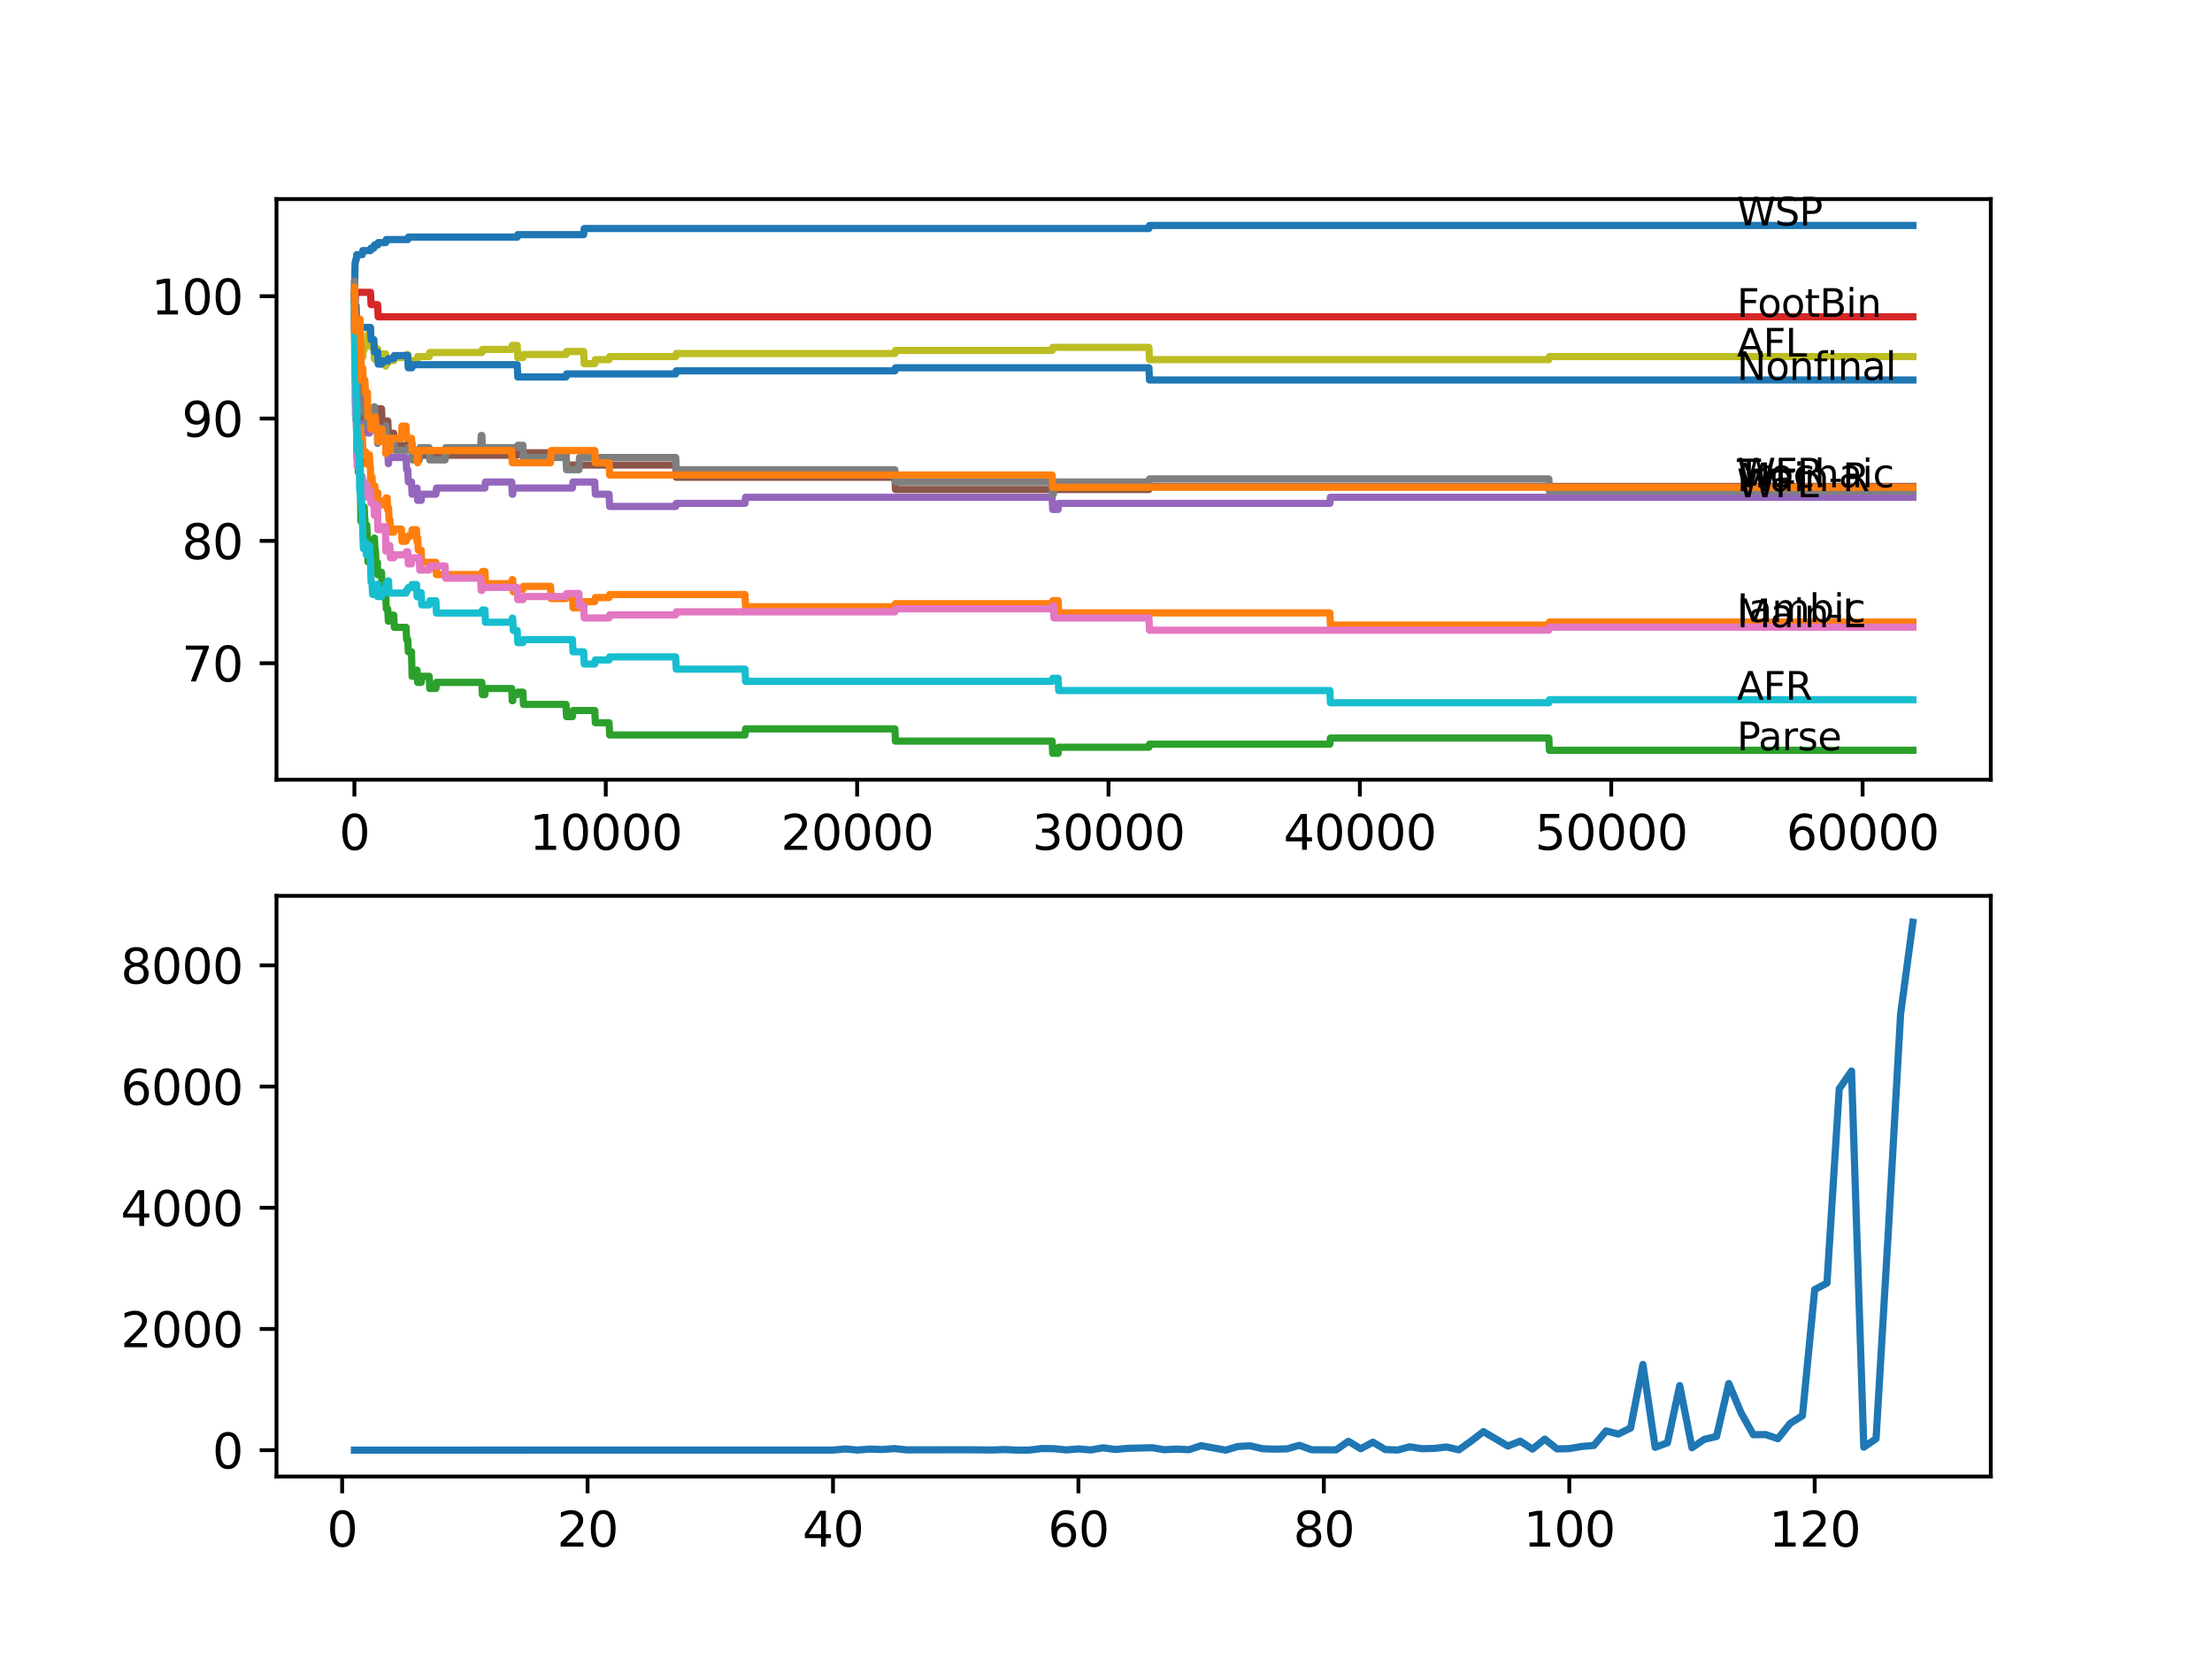 <?xml version="1.0" encoding="utf-8" standalone="no"?>
<!DOCTYPE svg PUBLIC "-//W3C//DTD SVG 1.1//EN"
  "http://www.w3.org/Graphics/SVG/1.1/DTD/svg11.dtd">
<svg xmlns:xlink="http://www.w3.org/1999/xlink" width="460.8pt" height="345.6pt" viewBox="0 0 460.8 345.6" xmlns="http://www.w3.org/2000/svg" version="1.1">
 <defs>
  <style type="text/css">*{stroke-linejoin: round; stroke-linecap: butt}</style>
 </defs>
 <g id="figure_1">
  <g id="patch_1">
   <path d="M 0 345.6 
L 460.8 345.6 
L 460.8 0 
L 0 0 
z
" style="fill: #ffffff"/>
  </g>
  <g id="axes_1">
   <g id="patch_2">
    <path d="M 57.6 162.432 
L 414.72 162.432 
L 414.72 41.472 
L 57.6 41.472 
z
" style="fill: #ffffff"/>
   </g>
   <g id="matplotlib.axis_1">
    <g id="xtick_1">
     <g id="line2d_1">
      <defs>
       <path id="m0f045e66a7" d="M 0 0 
L 0 3.5 
" style="stroke: #000000; stroke-width: 0.8"/>
      </defs>
      <g>
       <use xlink:href="#m0f045e66a7" x="73.827" y="162.432" style="stroke: #000000; stroke-width: 0.8"/>
      </g>
     </g>
     <g id="text_1">
      <!-- 0 -->
      <g transform="translate(70.646 177.03)scale(0.1 -0.1)">
       <defs>
        <path id="DejaVuSans-30" d="M 2034 4250 
Q 1547 4250 1301 3770 
Q 1056 3291 1056 2328 
Q 1056 1369 1301 889 
Q 1547 409 2034 409 
Q 2525 409 2770 889 
Q 3016 1369 3016 2328 
Q 3016 3291 2770 3770 
Q 2525 4250 2034 4250 
z
M 2034 4750 
Q 2819 4750 3233 4129 
Q 3647 3509 3647 2328 
Q 3647 1150 3233 529 
Q 2819 -91 2034 -91 
Q 1250 -91 836 529 
Q 422 1150 422 2328 
Q 422 3509 836 4129 
Q 1250 4750 2034 4750 
z
" transform="scale(0.016)"/>
       </defs>
       <use xlink:href="#DejaVuSans-30"/>
      </g>
     </g>
    </g>
    <g id="xtick_2">
     <g id="line2d_2">
      <g>
       <use xlink:href="#m0f045e66a7" x="126.192" y="162.432" style="stroke: #000000; stroke-width: 0.8"/>
      </g>
     </g>
     <g id="text_2">
      <!-- 10000 -->
      <g transform="translate(110.286 177.03)scale(0.1 -0.1)">
       <defs>
        <path id="DejaVuSans-31" d="M 794 531 
L 1825 531 
L 1825 4091 
L 703 3866 
L 703 4441 
L 1819 4666 
L 2450 4666 
L 2450 531 
L 3481 531 
L 3481 0 
L 794 0 
L 794 531 
z
" transform="scale(0.016)"/>
       </defs>
       <use xlink:href="#DejaVuSans-31"/>
       <use xlink:href="#DejaVuSans-30" x="63.623"/>
       <use xlink:href="#DejaVuSans-30" x="127.246"/>
       <use xlink:href="#DejaVuSans-30" x="190.869"/>
       <use xlink:href="#DejaVuSans-30" x="254.492"/>
      </g>
     </g>
    </g>
    <g id="xtick_3">
     <g id="line2d_3">
      <g>
       <use xlink:href="#m0f045e66a7" x="178.556" y="162.432" style="stroke: #000000; stroke-width: 0.8"/>
      </g>
     </g>
     <g id="text_3">
      <!-- 20000 -->
      <g transform="translate(162.65 177.03)scale(0.1 -0.1)">
       <defs>
        <path id="DejaVuSans-32" d="M 1228 531 
L 3431 531 
L 3431 0 
L 469 0 
L 469 531 
Q 828 903 1448 1529 
Q 2069 2156 2228 2338 
Q 2531 2678 2651 2914 
Q 2772 3150 2772 3378 
Q 2772 3750 2511 3984 
Q 2250 4219 1831 4219 
Q 1534 4219 1204 4116 
Q 875 4013 500 3803 
L 500 4441 
Q 881 4594 1212 4672 
Q 1544 4750 1819 4750 
Q 2544 4750 2975 4387 
Q 3406 4025 3406 3419 
Q 3406 3131 3298 2873 
Q 3191 2616 2906 2266 
Q 2828 2175 2409 1742 
Q 1991 1309 1228 531 
z
" transform="scale(0.016)"/>
       </defs>
       <use xlink:href="#DejaVuSans-32"/>
       <use xlink:href="#DejaVuSans-30" x="63.623"/>
       <use xlink:href="#DejaVuSans-30" x="127.246"/>
       <use xlink:href="#DejaVuSans-30" x="190.869"/>
       <use xlink:href="#DejaVuSans-30" x="254.492"/>
      </g>
     </g>
    </g>
    <g id="xtick_4">
     <g id="line2d_4">
      <g>
       <use xlink:href="#m0f045e66a7" x="230.921" y="162.432" style="stroke: #000000; stroke-width: 0.8"/>
      </g>
     </g>
     <g id="text_4">
      <!-- 30000 -->
      <g transform="translate(215.015 177.03)scale(0.1 -0.1)">
       <defs>
        <path id="DejaVuSans-33" d="M 2597 2516 
Q 3050 2419 3304 2112 
Q 3559 1806 3559 1356 
Q 3559 666 3084 287 
Q 2609 -91 1734 -91 
Q 1441 -91 1130 -33 
Q 819 25 488 141 
L 488 750 
Q 750 597 1062 519 
Q 1375 441 1716 441 
Q 2309 441 2620 675 
Q 2931 909 2931 1356 
Q 2931 1769 2642 2001 
Q 2353 2234 1838 2234 
L 1294 2234 
L 1294 2753 
L 1863 2753 
Q 2328 2753 2575 2939 
Q 2822 3125 2822 3475 
Q 2822 3834 2567 4026 
Q 2313 4219 1838 4219 
Q 1578 4219 1281 4162 
Q 984 4106 628 3988 
L 628 4550 
Q 988 4650 1302 4700 
Q 1616 4750 1894 4750 
Q 2613 4750 3031 4423 
Q 3450 4097 3450 3541 
Q 3450 3153 3228 2886 
Q 3006 2619 2597 2516 
z
" transform="scale(0.016)"/>
       </defs>
       <use xlink:href="#DejaVuSans-33"/>
       <use xlink:href="#DejaVuSans-30" x="63.623"/>
       <use xlink:href="#DejaVuSans-30" x="127.246"/>
       <use xlink:href="#DejaVuSans-30" x="190.869"/>
       <use xlink:href="#DejaVuSans-30" x="254.492"/>
      </g>
     </g>
    </g>
    <g id="xtick_5">
     <g id="line2d_5">
      <g>
       <use xlink:href="#m0f045e66a7" x="283.285" y="162.432" style="stroke: #000000; stroke-width: 0.8"/>
      </g>
     </g>
     <g id="text_5">
      <!-- 40000 -->
      <g transform="translate(267.379 177.03)scale(0.1 -0.1)">
       <defs>
        <path id="DejaVuSans-34" d="M 2419 4116 
L 825 1625 
L 2419 1625 
L 2419 4116 
z
M 2253 4666 
L 3047 4666 
L 3047 1625 
L 3713 1625 
L 3713 1100 
L 3047 1100 
L 3047 0 
L 2419 0 
L 2419 1100 
L 313 1100 
L 313 1709 
L 2253 4666 
z
" transform="scale(0.016)"/>
       </defs>
       <use xlink:href="#DejaVuSans-34"/>
       <use xlink:href="#DejaVuSans-30" x="63.623"/>
       <use xlink:href="#DejaVuSans-30" x="127.246"/>
       <use xlink:href="#DejaVuSans-30" x="190.869"/>
       <use xlink:href="#DejaVuSans-30" x="254.492"/>
      </g>
     </g>
    </g>
    <g id="xtick_6">
     <g id="line2d_6">
      <g>
       <use xlink:href="#m0f045e66a7" x="335.65" y="162.432" style="stroke: #000000; stroke-width: 0.8"/>
      </g>
     </g>
     <g id="text_6">
      <!-- 50000 -->
      <g transform="translate(319.744 177.03)scale(0.1 -0.1)">
       <defs>
        <path id="DejaVuSans-35" d="M 691 4666 
L 3169 4666 
L 3169 4134 
L 1269 4134 
L 1269 2991 
Q 1406 3038 1543 3061 
Q 1681 3084 1819 3084 
Q 2600 3084 3056 2656 
Q 3513 2228 3513 1497 
Q 3513 744 3044 326 
Q 2575 -91 1722 -91 
Q 1428 -91 1123 -41 
Q 819 9 494 109 
L 494 744 
Q 775 591 1075 516 
Q 1375 441 1709 441 
Q 2250 441 2565 725 
Q 2881 1009 2881 1497 
Q 2881 1984 2565 2268 
Q 2250 2553 1709 2553 
Q 1456 2553 1204 2497 
Q 953 2441 691 2322 
L 691 4666 
z
" transform="scale(0.016)"/>
       </defs>
       <use xlink:href="#DejaVuSans-35"/>
       <use xlink:href="#DejaVuSans-30" x="63.623"/>
       <use xlink:href="#DejaVuSans-30" x="127.246"/>
       <use xlink:href="#DejaVuSans-30" x="190.869"/>
       <use xlink:href="#DejaVuSans-30" x="254.492"/>
      </g>
     </g>
    </g>
    <g id="xtick_7">
     <g id="line2d_7">
      <g>
       <use xlink:href="#m0f045e66a7" x="388.014" y="162.432" style="stroke: #000000; stroke-width: 0.8"/>
      </g>
     </g>
     <g id="text_7">
      <!-- 60000 -->
      <g transform="translate(372.108 177.03)scale(0.1 -0.1)">
       <defs>
        <path id="DejaVuSans-36" d="M 2113 2584 
Q 1688 2584 1439 2293 
Q 1191 2003 1191 1497 
Q 1191 994 1439 701 
Q 1688 409 2113 409 
Q 2538 409 2786 701 
Q 3034 994 3034 1497 
Q 3034 2003 2786 2293 
Q 2538 2584 2113 2584 
z
M 3366 4563 
L 3366 3988 
Q 3128 4100 2886 4159 
Q 2644 4219 2406 4219 
Q 1781 4219 1451 3797 
Q 1122 3375 1075 2522 
Q 1259 2794 1537 2939 
Q 1816 3084 2150 3084 
Q 2853 3084 3261 2657 
Q 3669 2231 3669 1497 
Q 3669 778 3244 343 
Q 2819 -91 2113 -91 
Q 1303 -91 875 529 
Q 447 1150 447 2328 
Q 447 3434 972 4092 
Q 1497 4750 2381 4750 
Q 2619 4750 2861 4703 
Q 3103 4656 3366 4563 
z
" transform="scale(0.016)"/>
       </defs>
       <use xlink:href="#DejaVuSans-36"/>
       <use xlink:href="#DejaVuSans-30" x="63.623"/>
       <use xlink:href="#DejaVuSans-30" x="127.246"/>
       <use xlink:href="#DejaVuSans-30" x="190.869"/>
       <use xlink:href="#DejaVuSans-30" x="254.492"/>
      </g>
     </g>
    </g>
   </g>
   <g id="matplotlib.axis_2">
    <g id="ytick_1">
     <g id="line2d_8">
      <defs>
       <path id="mb39142debb" d="M 0 0 
L -3.5 0 
" style="stroke: #000000; stroke-width: 0.8"/>
      </defs>
      <g>
       <use xlink:href="#mb39142debb" x="57.6" y="138.161" style="stroke: #000000; stroke-width: 0.8"/>
      </g>
     </g>
     <g id="text_8">
      <!-- 70 -->
      <g transform="translate(37.875 141.96)scale(0.1 -0.1)">
       <defs>
        <path id="DejaVuSans-37" d="M 525 4666 
L 3525 4666 
L 3525 4397 
L 1831 0 
L 1172 0 
L 2766 4134 
L 525 4134 
L 525 4666 
z
" transform="scale(0.016)"/>
       </defs>
       <use xlink:href="#DejaVuSans-37"/>
       <use xlink:href="#DejaVuSans-30" x="63.623"/>
      </g>
     </g>
    </g>
    <g id="ytick_2">
     <g id="line2d_9">
      <g>
       <use xlink:href="#mb39142debb" x="57.6" y="112.677" style="stroke: #000000; stroke-width: 0.8"/>
      </g>
     </g>
     <g id="text_9">
      <!-- 80 -->
      <g transform="translate(37.875 116.476)scale(0.1 -0.1)">
       <defs>
        <path id="DejaVuSans-38" d="M 2034 2216 
Q 1584 2216 1326 1975 
Q 1069 1734 1069 1313 
Q 1069 891 1326 650 
Q 1584 409 2034 409 
Q 2484 409 2743 651 
Q 3003 894 3003 1313 
Q 3003 1734 2745 1975 
Q 2488 2216 2034 2216 
z
M 1403 2484 
Q 997 2584 770 2862 
Q 544 3141 544 3541 
Q 544 4100 942 4425 
Q 1341 4750 2034 4750 
Q 2731 4750 3128 4425 
Q 3525 4100 3525 3541 
Q 3525 3141 3298 2862 
Q 3072 2584 2669 2484 
Q 3125 2378 3379 2068 
Q 3634 1759 3634 1313 
Q 3634 634 3220 271 
Q 2806 -91 2034 -91 
Q 1263 -91 848 271 
Q 434 634 434 1313 
Q 434 1759 690 2068 
Q 947 2378 1403 2484 
z
M 1172 3481 
Q 1172 3119 1398 2916 
Q 1625 2713 2034 2713 
Q 2441 2713 2670 2916 
Q 2900 3119 2900 3481 
Q 2900 3844 2670 4047 
Q 2441 4250 2034 4250 
Q 1625 4250 1398 4047 
Q 1172 3844 1172 3481 
z
" transform="scale(0.016)"/>
       </defs>
       <use xlink:href="#DejaVuSans-38"/>
       <use xlink:href="#DejaVuSans-30" x="63.623"/>
      </g>
     </g>
    </g>
    <g id="ytick_3">
     <g id="line2d_10">
      <g>
       <use xlink:href="#mb39142debb" x="57.6" y="87.192" style="stroke: #000000; stroke-width: 0.8"/>
      </g>
     </g>
     <g id="text_10">
      <!-- 90 -->
      <g transform="translate(37.875 90.992)scale(0.1 -0.1)">
       <defs>
        <path id="DejaVuSans-39" d="M 703 97 
L 703 672 
Q 941 559 1184 500 
Q 1428 441 1663 441 
Q 2288 441 2617 861 
Q 2947 1281 2994 2138 
Q 2813 1869 2534 1725 
Q 2256 1581 1919 1581 
Q 1219 1581 811 2004 
Q 403 2428 403 3163 
Q 403 3881 828 4315 
Q 1253 4750 1959 4750 
Q 2769 4750 3195 4129 
Q 3622 3509 3622 2328 
Q 3622 1225 3098 567 
Q 2575 -91 1691 -91 
Q 1453 -91 1209 -44 
Q 966 3 703 97 
z
M 1959 2075 
Q 2384 2075 2632 2365 
Q 2881 2656 2881 3163 
Q 2881 3666 2632 3958 
Q 2384 4250 1959 4250 
Q 1534 4250 1286 3958 
Q 1038 3666 1038 3163 
Q 1038 2656 1286 2365 
Q 1534 2075 1959 2075 
z
" transform="scale(0.016)"/>
       </defs>
       <use xlink:href="#DejaVuSans-39"/>
       <use xlink:href="#DejaVuSans-30" x="63.623"/>
      </g>
     </g>
    </g>
    <g id="ytick_4">
     <g id="line2d_11">
      <g>
       <use xlink:href="#mb39142debb" x="57.6" y="61.708" style="stroke: #000000; stroke-width: 0.8"/>
      </g>
     </g>
     <g id="text_11">
      <!-- 100 -->
      <g transform="translate(31.512 65.508)scale(0.1 -0.1)">
       <use xlink:href="#DejaVuSans-31"/>
       <use xlink:href="#DejaVuSans-30" x="63.623"/>
       <use xlink:href="#DejaVuSans-30" x="127.246"/>
      </g>
     </g>
    </g>
   </g>
   <g id="line2d_12">
    <path d="M 73.833 61.708 
L 73.969 54.828 
L 73.974 54.828 
L 74.089 54.191 
L 74.199 54.191 
L 74.32 53.044 
L 75.461 53.044 
L 75.576 52.194 
L 77.184 52.194 
L 77.299 51.685 
L 77.881 51.685 
L 77.996 51.048 
L 78.666 51.048 
L 78.781 50.538 
L 80.352 50.538 
L 80.467 49.901 
L 84.944 49.901 
L 85.06 49.391 
L 107.744 49.391 
L 107.859 48.881 
L 121.589 48.881 
L 121.704 47.607 
L 239.341 47.607 
L 239.456 46.97 
L 398.487 46.97 
L 398.487 46.97 
" clip-path="url(#p859c325f38)" style="fill: none; stroke: #1f77b4; stroke-width: 1.5; stroke-linecap: square"/>
   </g>
   <g id="line2d_13">
    <path d="M 73.833 61.708 
L 73.843 60.434 
L 73.89 69.354 
L 73.911 68.844 
L 73.927 68.844 
L 73.948 67.57 
L 73.953 70.118 
L 74.021 70.118 
L 74.11 72.667 
L 74.131 71.18 
L 74.173 69.906 
L 74.22 75.003 
L 74.225 75.003 
L 74.231 75.003 
L 74.304 72.454 
L 74.314 77.551 
L 74.33 77.551 
L 74.351 77.551 
L 74.356 76.914 
L 74.409 82.011 
L 74.424 82.011 
L 74.519 82.011 
L 74.634 80.737 
L 74.89 80.737 
L 75.011 85.833 
L 75.016 85.833 
L 75.053 85.196 
L 75.058 87.745 
L 75.121 86.046 
L 75.152 86.046 
L 75.158 85.196 
L 75.173 90.293 
L 75.236 90.293 
L 75.44 90.293 
L 75.556 92.841 
L 75.571 92.841 
L 75.686 95.39 
L 75.859 95.39 
L 75.974 94.753 
L 76.016 94.753 
L 76.132 94.116 
L 76.194 94.116 
L 76.31 96.664 
L 76.409 96.664 
L 76.524 96.027 
L 76.54 96.027 
L 76.66 94.753 
L 76.969 94.753 
L 77.085 97.301 
L 77.179 97.301 
L 77.184 99.85 
L 77.294 99.34 
L 77.503 99.34 
L 77.619 101.888 
L 78.006 101.888 
L 78.095 101.251 
L 78.1 103.8 
L 78.21 103.8 
L 78.326 103.162 
L 78.666 103.162 
L 78.708 102.653 
L 78.713 105.201 
L 78.755 105.201 
L 79.603 105.201 
L 79.718 104.352 
L 80.352 104.352 
L 80.467 103.715 
L 80.656 103.715 
L 80.771 106.263 
L 80.781 106.263 
L 80.897 105.753 
L 80.933 105.753 
L 81.049 108.302 
L 81.242 108.302 
L 81.358 110.85 
L 82.023 110.85 
L 82.138 110.213 
L 83.625 110.213 
L 83.74 112.761 
L 84.588 112.761 
L 84.704 112.124 
L 84.944 112.124 
L 85.06 111.615 
L 85.725 111.615 
L 85.845 110.34 
L 86.772 110.34 
L 86.882 112.889 
L 86.997 112.039 
L 87.018 112.039 
L 87.133 114.588 
L 87.746 114.588 
L 87.861 117.136 
L 90.804 117.136 
L 90.919 119.685 
L 100.376 119.685 
L 100.491 119.048 
L 101.015 119.048 
L 101.13 121.596 
L 106.597 121.596 
L 106.712 120.746 
L 106.807 120.746 
L 106.922 123.295 
L 107.744 123.295 
L 107.859 122.785 
L 108.927 122.785 
L 109.043 122.148 
L 114.687 122.148 
L 114.803 124.697 
L 117.913 124.697 
L 118.028 124.059 
L 119.248 124.059 
L 119.364 126.608 
L 121.589 126.608 
L 121.704 125.334 
L 123.904 125.334 
L 124.019 124.484 
L 126.883 124.484 
L 126.998 123.847 
L 155.197 123.847 
L 155.312 126.395 
L 186.422 126.395 
L 186.537 125.758 
L 219.181 125.758 
L 219.296 125.121 
L 220.432 125.121 
L 220.548 127.67 
L 277.033 127.67 
L 277.148 130.218 
L 322.648 130.218 
L 322.763 129.581 
L 398.487 129.581 
L 398.487 129.581 
" clip-path="url(#p859c325f38)" style="fill: none; stroke: #ff7f0e; stroke-width: 1.5; stroke-linecap: square"/>
   </g>
   <g id="line2d_14">
    <path d="M 73.833 61.708 
L 73.838 61.708 
L 73.843 61.071 
L 73.869 68.717 
L 73.88 67.442 
L 74.011 77.424 
L 74.074 77.424 
L 74.199 87.617 
L 74.231 85.706 
L 74.283 90.803 
L 74.304 90.803 
L 74.356 95.39 
L 74.419 93.266 
L 74.519 93.266 
L 74.639 98.363 
L 74.89 98.363 
L 75.011 95.815 
L 75.016 95.815 
L 75.147 106.008 
L 75.152 106.008 
L 75.158 108.557 
L 75.262 107.07 
L 75.461 107.07 
L 75.576 105.583 
L 75.859 105.583 
L 75.974 108.132 
L 76.016 108.132 
L 76.132 110.68 
L 76.194 110.68 
L 76.31 109.406 
L 76.409 109.406 
L 76.524 111.954 
L 76.54 111.954 
L 76.66 117.051 
L 76.969 117.051 
L 77.085 115.777 
L 77.179 115.777 
L 77.294 113.993 
L 77.503 113.993 
L 77.619 112.719 
L 77.881 112.719 
L 77.996 112.082 
L 78.006 112.082 
L 78.121 114.63 
L 78.21 114.63 
L 78.326 117.179 
L 78.629 117.179 
L 78.666 119.727 
L 78.745 119.217 
L 79.478 119.217 
L 79.593 121.766 
L 79.603 121.766 
L 79.718 124.314 
L 80.363 124.314 
L 80.478 126.863 
L 80.781 126.863 
L 80.897 129.411 
L 80.933 129.411 
L 81.049 128.137 
L 82.023 128.137 
L 82.138 130.685 
L 84.588 130.685 
L 84.704 133.234 
L 84.944 133.234 
L 85.06 135.782 
L 85.725 135.782 
L 85.845 140.879 
L 86.772 140.879 
L 86.882 139.605 
L 86.997 142.153 
L 87.746 142.153 
L 87.861 140.879 
L 89.411 140.879 
L 89.526 143.427 
L 90.804 143.427 
L 90.919 142.153 
L 100.376 142.153 
L 100.491 144.701 
L 101.015 144.701 
L 101.13 143.427 
L 106.597 143.427 
L 106.712 145.976 
L 106.807 145.976 
L 106.922 144.701 
L 107.744 144.701 
L 107.859 144.192 
L 108.927 144.192 
L 109.043 146.74 
L 117.913 146.74 
L 118.028 149.289 
L 119.248 149.289 
L 119.364 148.014 
L 123.904 148.014 
L 124.019 150.563 
L 126.883 150.563 
L 126.998 153.111 
L 155.197 153.111 
L 155.312 151.837 
L 186.422 151.837 
L 186.537 154.385 
L 219.181 154.385 
L 219.296 156.934 
L 220.432 156.934 
L 220.548 155.66 
L 239.341 155.66 
L 239.456 155.023 
L 277.033 155.023 
L 277.148 153.748 
L 322.648 153.748 
L 322.763 156.297 
L 398.487 156.297 
L 398.487 156.297 
" clip-path="url(#p859c325f38)" style="fill: none; stroke: #2ca02c; stroke-width: 1.5; stroke-linecap: square"/>
   </g>
   <g id="line2d_15">
    <path d="M 73.833 61.708 
L 73.843 61.708 
L 73.911 60.349 
L 73.917 62.898 
L 73.937 62.898 
L 73.943 62.898 
L 74.058 61.411 
L 74.074 61.411 
L 74.189 60.901 
L 77.184 60.901 
L 77.299 63.45 
L 78.666 63.45 
L 78.781 65.998 
L 398.487 65.998 
L 398.487 65.998 
" clip-path="url(#p859c325f38)" style="fill: none; stroke: #d62728; stroke-width: 1.5; stroke-linecap: square"/>
   </g>
   <g id="line2d_16">
    <path d="M 73.833 61.708 
L 73.922 71.902 
L 73.958 71.265 
L 73.964 71.265 
L 73.969 70.628 
L 73.979 75.725 
L 74.042 75.215 
L 74.074 75.215 
L 74.121 77.763 
L 74.184 76.617 
L 74.215 76.617 
L 74.231 75.342 
L 74.283 80.439 
L 74.304 80.439 
L 74.356 82.988 
L 74.409 80.014 
L 74.414 80.014 
L 74.508 80.014 
L 74.519 79.165 
L 74.524 81.713 
L 74.608 81.713 
L 74.807 81.713 
L 74.943 77.466 
L 75.016 77.466 
L 75.142 85.111 
L 75.152 85.111 
L 75.158 87.66 
L 75.262 86.173 
L 75.309 86.173 
L 75.425 85.324 
L 75.571 85.324 
L 75.692 83.837 
L 76.016 83.837 
L 76.132 86.385 
L 76.194 86.385 
L 76.31 85.111 
L 76.54 85.111 
L 76.66 90.208 
L 76.969 90.208 
L 77.085 88.934 
L 77.179 88.934 
L 77.294 87.66 
L 77.503 87.66 
L 77.619 86.385 
L 78.21 86.385 
L 78.326 88.934 
L 79.603 88.934 
L 79.718 91.482 
L 80.352 91.482 
L 80.467 94.031 
L 80.781 94.031 
L 80.897 96.579 
L 80.933 96.579 
L 81.049 95.305 
L 84.588 95.305 
L 84.704 97.853 
L 84.944 97.853 
L 85.06 100.402 
L 85.725 100.402 
L 85.84 102.95 
L 86.772 102.95 
L 86.882 101.676 
L 86.997 104.224 
L 87.746 104.224 
L 87.861 102.95 
L 90.804 102.95 
L 90.919 101.676 
L 101.015 101.676 
L 101.13 100.402 
L 106.597 100.402 
L 106.712 102.95 
L 106.807 102.95 
L 106.922 101.676 
L 119.248 101.676 
L 119.364 100.402 
L 123.904 100.402 
L 124.019 102.95 
L 126.883 102.95 
L 126.998 105.499 
L 140.76 105.499 
L 140.875 104.861 
L 155.197 104.861 
L 155.312 103.587 
L 219.181 103.587 
L 219.296 106.136 
L 220.432 106.136 
L 220.548 104.861 
L 277.033 104.861 
L 277.148 103.587 
L 398.487 103.587 
L 398.487 103.587 
" clip-path="url(#p859c325f38)" style="fill: none; stroke: #9467bd; stroke-width: 1.5; stroke-linecap: square"/>
   </g>
   <g id="line2d_17">
    <path d="M 73.833 61.708 
L 73.843 61.708 
L 73.974 75.852 
L 73.979 75.215 
L 74.021 75.215 
L 74.147 82.86 
L 74.173 82.86 
L 74.199 85.409 
L 74.283 84.772 
L 74.309 84.772 
L 74.351 84.262 
L 74.356 86.81 
L 74.398 86.81 
L 77.184 86.81 
L 77.299 86.301 
L 77.881 86.301 
L 77.996 85.663 
L 78.666 85.663 
L 78.781 85.154 
L 79.478 85.154 
L 79.593 87.702 
L 80.781 87.702 
L 80.897 90.251 
L 82.023 90.251 
L 82.138 92.799 
L 84.944 92.799 
L 85.06 92.289 
L 85.819 92.289 
L 85.934 94.838 
L 107.744 94.838 
L 107.859 94.328 
L 117.913 94.328 
L 118.028 96.876 
L 140.76 96.876 
L 140.875 99.425 
L 186.422 99.425 
L 186.537 101.973 
L 239.341 101.973 
L 239.456 101.336 
L 398.487 101.336 
L 398.487 101.336 
" clip-path="url(#p859c325f38)" style="fill: none; stroke: #8c564b; stroke-width: 1.5; stroke-linecap: square"/>
   </g>
   <g id="line2d_18">
    <path d="M 73.833 64.257 
L 73.838 64.257 
L 73.99 84.262 
L 74.021 84.262 
L 74.032 83.752 
L 74.037 86.301 
L 74.126 84.517 
L 74.131 84.517 
L 74.252 89.104 
L 74.283 89.104 
L 74.409 97.174 
L 74.508 97.174 
L 74.629 95.475 
L 74.671 95.475 
L 74.786 98.023 
L 74.807 98.023 
L 74.87 96.324 
L 74.875 98.873 
L 74.911 98.873 
L 75.016 98.873 
L 75.053 98.236 
L 75.058 100.784 
L 75.11 100.784 
L 75.168 100.784 
L 75.283 100.147 
L 75.309 100.147 
L 75.425 99.297 
L 75.461 99.297 
L 75.571 101.846 
L 75.692 100.359 
L 75.796 100.359 
L 75.859 102.908 
L 75.906 102.271 
L 76.016 102.271 
L 76.132 101.633 
L 76.409 101.633 
L 76.446 100.996 
L 76.451 103.545 
L 76.503 103.545 
L 76.54 103.545 
L 76.66 102.271 
L 77.184 102.271 
L 77.299 104.819 
L 77.881 104.819 
L 77.996 107.367 
L 78.006 107.367 
L 78.121 106.73 
L 78.21 106.73 
L 78.326 106.093 
L 78.629 106.093 
L 78.666 105.244 
L 78.687 110.34 
L 78.713 110.34 
L 79.478 110.34 
L 79.593 109.703 
L 80.295 109.703 
L 80.363 114.8 
L 80.41 114.163 
L 80.781 114.163 
L 80.897 113.653 
L 81.211 113.653 
L 81.326 116.202 
L 82.023 116.202 
L 82.138 115.565 
L 84.588 115.565 
L 84.704 114.928 
L 84.944 114.928 
L 85.06 117.476 
L 85.725 117.476 
L 85.845 116.202 
L 87.338 116.202 
L 87.453 118.75 
L 89.411 118.75 
L 89.526 117.901 
L 92.726 117.901 
L 92.841 120.449 
L 100.13 120.449 
L 100.245 122.998 
L 100.376 122.998 
L 100.491 122.36 
L 107.744 122.36 
L 107.859 124.909 
L 108.927 124.909 
L 109.043 124.272 
L 117.913 124.272 
L 118.028 123.635 
L 120.599 123.635 
L 120.715 126.183 
L 121.589 126.183 
L 121.704 128.731 
L 126.883 128.731 
L 126.998 128.094 
L 140.76 128.094 
L 140.875 127.457 
L 186.422 127.457 
L 186.537 126.82 
L 219.181 126.82 
L 219.296 126.183 
L 219.443 126.183 
L 219.558 128.731 
L 239.341 128.731 
L 239.456 131.28 
L 322.648 131.28 
L 322.763 130.643 
L 398.487 130.643 
L 398.487 130.643 
" clip-path="url(#p859c325f38)" style="fill: none; stroke: #e377c2; stroke-width: 1.5; stroke-linecap: square"/>
   </g>
   <g id="line2d_19">
    <path d="M 73.833 59.16 
L 73.838 59.16 
L 73.843 58.523 
L 73.917 61.751 
L 74.032 68.759 
L 74.074 66.211 
L 74.126 73.856 
L 74.131 73.856 
L 74.173 72.582 
L 74.178 75.13 
L 74.236 74.493 
L 74.283 74.493 
L 74.304 71.945 
L 74.367 79.08 
L 74.383 79.08 
L 74.393 79.08 
L 74.508 76.532 
L 74.629 81.628 
L 74.671 81.628 
L 74.786 79.08 
L 74.807 79.08 
L 74.87 84.177 
L 74.922 81.628 
L 75.309 81.628 
L 75.425 84.177 
L 75.461 84.177 
L 75.576 83.327 
L 75.592 83.327 
L 75.707 85.876 
L 75.796 85.876 
L 75.859 83.327 
L 75.906 85.876 
L 76.409 85.876 
L 76.446 88.424 
L 76.519 85.876 
L 77.184 85.876 
L 77.299 85.366 
L 77.881 85.366 
L 77.996 84.729 
L 78.006 84.729 
L 78.121 87.277 
L 78.21 87.277 
L 78.326 89.826 
L 78.629 89.826 
L 78.666 92.374 
L 78.687 89.316 
L 78.739 89.316 
L 79.478 89.316 
L 79.593 91.865 
L 80.295 91.865 
L 80.363 88.679 
L 80.404 91.227 
L 80.781 91.227 
L 80.897 93.776 
L 81.211 93.776 
L 81.326 91.227 
L 82.023 91.227 
L 82.138 93.776 
L 84.944 93.776 
L 85.06 93.266 
L 85.819 93.266 
L 85.934 95.815 
L 87.338 95.815 
L 87.453 93.266 
L 89.411 93.266 
L 89.526 95.815 
L 92.726 95.815 
L 92.841 93.266 
L 100.13 93.266 
L 100.245 90.718 
L 100.376 90.718 
L 100.491 93.266 
L 107.744 93.266 
L 107.859 92.757 
L 108.927 92.757 
L 109.043 95.305 
L 117.913 95.305 
L 118.028 97.853 
L 120.599 97.853 
L 120.715 95.305 
L 140.76 95.305 
L 140.875 97.853 
L 186.422 97.853 
L 186.537 100.402 
L 219.181 100.402 
L 219.296 102.95 
L 219.443 102.95 
L 219.558 100.402 
L 239.341 100.402 
L 239.456 99.765 
L 322.648 99.765 
L 322.763 102.313 
L 398.487 102.313 
L 398.487 102.313 
" clip-path="url(#p859c325f38)" style="fill: none; stroke: #7f7f7f; stroke-width: 1.5; stroke-linecap: square"/>
   </g>
   <g id="line2d_20">
    <path d="M 73.833 61.708 
L 73.911 75.13 
L 73.969 74.408 
L 73.974 73.771 
L 73.979 76.319 
L 74.068 75.81 
L 74.074 75.81 
L 74.199 72.667 
L 74.314 77.126 
L 74.351 77.126 
L 74.356 76.489 
L 74.362 79.038 
L 74.451 78.188 
L 74.508 78.188 
L 74.629 76.489 
L 74.807 76.489 
L 74.927 74.79 
L 75.016 74.79 
L 75.053 74.153 
L 75.058 76.702 
L 75.121 75.003 
L 75.152 75.003 
L 75.273 72.667 
L 75.309 72.667 
L 75.425 71.817 
L 75.461 71.817 
L 75.571 74.366 
L 75.692 72.879 
L 75.859 72.879 
L 75.974 72.242 
L 76.016 72.242 
L 76.132 71.605 
L 76.409 71.605 
L 76.524 70.968 
L 76.54 70.968 
L 76.66 69.693 
L 77.184 69.693 
L 77.299 72.242 
L 77.881 72.242 
L 77.996 74.79 
L 78.006 74.79 
L 78.121 74.153 
L 78.21 74.153 
L 78.326 73.516 
L 78.629 73.516 
L 78.666 72.667 
L 78.671 75.215 
L 78.729 75.215 
L 79.478 75.215 
L 79.593 74.578 
L 79.603 74.578 
L 79.718 73.728 
L 80.352 73.728 
L 80.363 76.277 
L 80.462 75.64 
L 80.781 75.64 
L 80.897 75.13 
L 82.023 75.13 
L 82.138 74.493 
L 84.588 74.493 
L 84.704 73.856 
L 84.944 73.856 
L 85.06 76.404 
L 85.725 76.404 
L 85.845 75.13 
L 86.882 75.13 
L 86.997 74.281 
L 89.411 74.281 
L 89.526 73.431 
L 100.376 73.431 
L 100.491 72.794 
L 106.597 72.794 
L 106.712 71.945 
L 107.744 71.945 
L 107.859 74.493 
L 108.927 74.493 
L 109.043 73.856 
L 117.913 73.856 
L 118.028 73.219 
L 121.589 73.219 
L 121.704 75.767 
L 123.904 75.767 
L 124.019 74.918 
L 126.883 74.918 
L 126.998 74.281 
L 140.76 74.281 
L 140.875 73.643 
L 186.422 73.643 
L 186.537 73.006 
L 219.181 73.006 
L 219.296 72.369 
L 239.341 72.369 
L 239.456 74.918 
L 322.648 74.918 
L 322.763 74.281 
L 398.487 74.281 
L 398.487 74.281 
" clip-path="url(#p859c325f38)" style="fill: none; stroke: #bcbd22; stroke-width: 1.5; stroke-linecap: square"/>
   </g>
   <g id="line2d_21">
    <path d="M 73.833 61.708 
L 73.969 78.146 
L 73.974 77.509 
L 74.021 76.871 
L 74.026 79.42 
L 74.068 79.42 
L 74.074 79.42 
L 74.121 77.424 
L 74.136 82.52 
L 74.152 82.52 
L 74.173 82.52 
L 74.231 87.617 
L 74.288 85.069 
L 74.304 85.069 
L 74.356 83.922 
L 74.367 89.019 
L 74.383 89.019 
L 74.403 89.019 
L 74.519 94.116 
L 74.634 91.992 
L 74.807 91.992 
L 74.938 102.186 
L 75.016 102.186 
L 75.142 99.85 
L 75.152 99.85 
L 75.158 99 
L 75.173 104.097 
L 75.236 104.097 
L 75.309 104.097 
L 75.425 106.645 
L 75.461 106.645 
L 75.582 111.742 
L 75.592 111.742 
L 75.707 114.291 
L 75.859 114.291 
L 75.974 113.653 
L 76.016 113.653 
L 76.132 113.016 
L 76.194 113.016 
L 76.31 115.565 
L 76.409 115.565 
L 76.524 114.928 
L 76.54 114.928 
L 76.66 113.653 
L 76.969 113.653 
L 77.085 116.202 
L 77.179 116.202 
L 77.299 121.299 
L 77.503 121.299 
L 77.619 123.847 
L 78.006 123.847 
L 78.121 123.21 
L 78.21 123.21 
L 78.326 122.573 
L 78.629 122.573 
L 78.666 121.723 
L 78.671 124.272 
L 78.729 124.272 
L 79.478 124.272 
L 79.593 123.635 
L 79.603 123.635 
L 79.718 122.785 
L 80.352 122.785 
L 80.473 121.511 
L 80.781 121.511 
L 80.897 121.001 
L 80.933 121.001 
L 81.049 123.55 
L 84.588 123.55 
L 84.704 122.913 
L 84.944 122.913 
L 85.06 122.403 
L 85.725 122.403 
L 85.84 121.766 
L 86.772 121.766 
L 86.882 124.314 
L 86.997 123.465 
L 87.746 123.465 
L 87.861 126.013 
L 89.411 126.013 
L 89.526 125.164 
L 90.804 125.164 
L 90.919 127.712 
L 100.376 127.712 
L 100.491 127.075 
L 101.015 127.075 
L 101.13 129.623 
L 106.597 129.623 
L 106.712 128.774 
L 106.807 128.774 
L 106.922 131.322 
L 107.744 131.322 
L 107.859 133.871 
L 108.927 133.871 
L 109.043 133.234 
L 119.248 133.234 
L 119.364 135.782 
L 121.589 135.782 
L 121.704 138.33 
L 123.904 138.33 
L 124.019 137.481 
L 126.883 137.481 
L 126.998 136.844 
L 140.76 136.844 
L 140.875 139.392 
L 155.197 139.392 
L 155.312 141.941 
L 219.181 141.941 
L 219.296 141.304 
L 220.432 141.304 
L 220.548 143.852 
L 277.033 143.852 
L 277.148 146.4 
L 322.648 146.4 
L 322.763 145.763 
L 398.487 145.763 
L 398.487 145.763 
" clip-path="url(#p859c325f38)" style="fill: none; stroke: #17becf; stroke-width: 1.5; stroke-linecap: square"/>
   </g>
   <g id="line2d_22">
    <path d="M 73.833 61.708 
L 73.843 61.708 
L 73.906 60.689 
L 73.911 63.237 
L 73.948 61.454 
L 74.021 65.913 
L 74.063 65.404 
L 74.074 65.404 
L 74.199 63.747 
L 74.32 68.844 
L 74.351 68.844 
L 74.466 68.207 
L 77.184 68.207 
L 77.299 70.755 
L 77.881 70.755 
L 77.996 73.304 
L 78.666 73.304 
L 78.781 75.852 
L 79.478 75.852 
L 79.593 75.215 
L 80.781 75.215 
L 80.897 74.705 
L 82.023 74.705 
L 82.138 74.068 
L 84.944 74.068 
L 85.06 76.617 
L 85.819 76.617 
L 85.934 75.98 
L 107.744 75.98 
L 107.859 78.528 
L 117.913 78.528 
L 118.028 77.891 
L 140.76 77.891 
L 140.875 77.254 
L 186.422 77.254 
L 186.537 76.617 
L 239.341 76.617 
L 239.456 79.165 
L 398.487 79.165 
L 398.487 79.165 
" clip-path="url(#p859c325f38)" style="fill: none; stroke: #1f77b4; stroke-width: 1.5; stroke-linecap: square"/>
   </g>
   <g id="line2d_23">
    <path d="M 73.833 61.708 
L 73.838 61.708 
L 73.875 59.797 
L 73.911 64.384 
L 73.927 63.875 
L 73.943 63.875 
L 74.021 68.971 
L 74.063 68.462 
L 74.173 68.462 
L 74.288 67.952 
L 74.304 67.952 
L 74.424 66.465 
L 75.016 66.465 
L 75.137 71.562 
L 75.152 71.562 
L 75.278 79.207 
L 75.44 79.207 
L 75.556 76.659 
L 75.571 76.659 
L 75.686 79.207 
L 76.016 79.207 
L 76.132 81.756 
L 76.54 81.756 
L 76.66 86.853 
L 77.184 86.853 
L 77.299 89.401 
L 78.095 89.401 
L 78.21 86.853 
L 78.326 89.401 
L 78.666 89.401 
L 78.708 91.95 
L 78.776 89.401 
L 79.603 89.401 
L 79.718 91.95 
L 80.352 91.95 
L 80.363 94.498 
L 80.462 93.861 
L 80.656 93.861 
L 80.771 91.312 
L 80.781 91.312 
L 80.897 93.861 
L 81.242 93.861 
L 81.358 91.312 
L 83.625 91.312 
L 83.74 88.764 
L 84.588 88.764 
L 84.704 91.312 
L 85.725 91.312 
L 85.84 93.861 
L 86.882 93.861 
L 86.997 96.409 
L 87.018 96.409 
L 87.133 93.861 
L 106.597 93.861 
L 106.712 96.409 
L 114.687 96.409 
L 114.803 93.861 
L 123.904 93.861 
L 124.019 96.409 
L 126.883 96.409 
L 126.998 98.958 
L 219.181 98.958 
L 219.296 101.506 
L 398.487 101.506 
L 398.487 101.506 
" clip-path="url(#p859c325f38)" style="fill: none; stroke: #ff7f0e; stroke-width: 1.5; stroke-linecap: square"/>
   </g>
   <g id="patch_3">
    <path d="M 57.6 162.432 
L 57.6 41.472 
" style="fill: none; stroke: #000000; stroke-width: 0.8; stroke-linejoin: miter; stroke-linecap: square"/>
   </g>
   <g id="patch_4">
    <path d="M 414.72 162.432 
L 414.72 41.472 
" style="fill: none; stroke: #000000; stroke-width: 0.8; stroke-linejoin: miter; stroke-linecap: square"/>
   </g>
   <g id="patch_5">
    <path d="M 57.6 162.432 
L 414.72 162.432 
" style="fill: none; stroke: #000000; stroke-width: 0.8; stroke-linejoin: miter; stroke-linecap: square"/>
   </g>
   <g id="patch_6">
    <path d="M 57.6 41.472 
L 414.72 41.472 
" style="fill: none; stroke: #000000; stroke-width: 0.8; stroke-linejoin: miter; stroke-linecap: square"/>
   </g>
   <g id="text_12">
    <!-- WSP -->
    <g transform="translate(361.832 46.97)scale(0.08 -0.08)">
     <defs>
      <path id="DejaVuSans-57" d="M 213 4666 
L 850 4666 
L 1831 722 
L 2809 4666 
L 3519 4666 
L 4500 722 
L 5478 4666 
L 6119 4666 
L 4947 0 
L 4153 0 
L 3169 4050 
L 2175 0 
L 1381 0 
L 213 4666 
z
" transform="scale(0.016)"/>
      <path id="DejaVuSans-53" d="M 3425 4513 
L 3425 3897 
Q 3066 4069 2747 4153 
Q 2428 4238 2131 4238 
Q 1616 4238 1336 4038 
Q 1056 3838 1056 3469 
Q 1056 3159 1242 3001 
Q 1428 2844 1947 2747 
L 2328 2669 
Q 3034 2534 3370 2195 
Q 3706 1856 3706 1288 
Q 3706 609 3251 259 
Q 2797 -91 1919 -91 
Q 1588 -91 1214 -16 
Q 841 59 441 206 
L 441 856 
Q 825 641 1194 531 
Q 1563 422 1919 422 
Q 2459 422 2753 634 
Q 3047 847 3047 1241 
Q 3047 1584 2836 1778 
Q 2625 1972 2144 2069 
L 1759 2144 
Q 1053 2284 737 2584 
Q 422 2884 422 3419 
Q 422 4038 858 4394 
Q 1294 4750 2059 4750 
Q 2388 4750 2728 4690 
Q 3069 4631 3425 4513 
z
" transform="scale(0.016)"/>
      <path id="DejaVuSans-50" d="M 1259 4147 
L 1259 2394 
L 2053 2394 
Q 2494 2394 2734 2622 
Q 2975 2850 2975 3272 
Q 2975 3691 2734 3919 
Q 2494 4147 2053 4147 
L 1259 4147 
z
M 628 4666 
L 2053 4666 
Q 2838 4666 3239 4311 
Q 3641 3956 3641 3272 
Q 3641 2581 3239 2228 
Q 2838 1875 2053 1875 
L 1259 1875 
L 1259 0 
L 628 0 
L 628 4666 
z
" transform="scale(0.016)"/>
     </defs>
     <use xlink:href="#DejaVuSans-57"/>
     <use xlink:href="#DejaVuSans-53" x="98.877"/>
     <use xlink:href="#DejaVuSans-50" x="162.354"/>
    </g>
   </g>
   <g id="text_13">
    <!-- Iambic -->
    <g transform="translate(361.832 129.581)scale(0.08 -0.08)">
     <defs>
      <path id="DejaVuSans-49" d="M 628 4666 
L 1259 4666 
L 1259 0 
L 628 0 
L 628 4666 
z
" transform="scale(0.016)"/>
      <path id="DejaVuSans-61" d="M 2194 1759 
Q 1497 1759 1228 1600 
Q 959 1441 959 1056 
Q 959 750 1161 570 
Q 1363 391 1709 391 
Q 2188 391 2477 730 
Q 2766 1069 2766 1631 
L 2766 1759 
L 2194 1759 
z
M 3341 1997 
L 3341 0 
L 2766 0 
L 2766 531 
Q 2569 213 2275 61 
Q 1981 -91 1556 -91 
Q 1019 -91 701 211 
Q 384 513 384 1019 
Q 384 1609 779 1909 
Q 1175 2209 1959 2209 
L 2766 2209 
L 2766 2266 
Q 2766 2663 2505 2880 
Q 2244 3097 1772 3097 
Q 1472 3097 1187 3025 
Q 903 2953 641 2809 
L 641 3341 
Q 956 3463 1253 3523 
Q 1550 3584 1831 3584 
Q 2591 3584 2966 3190 
Q 3341 2797 3341 1997 
z
" transform="scale(0.016)"/>
      <path id="DejaVuSans-6d" d="M 3328 2828 
Q 3544 3216 3844 3400 
Q 4144 3584 4550 3584 
Q 5097 3584 5394 3201 
Q 5691 2819 5691 2113 
L 5691 0 
L 5113 0 
L 5113 2094 
Q 5113 2597 4934 2840 
Q 4756 3084 4391 3084 
Q 3944 3084 3684 2787 
Q 3425 2491 3425 1978 
L 3425 0 
L 2847 0 
L 2847 2094 
Q 2847 2600 2669 2842 
Q 2491 3084 2119 3084 
Q 1678 3084 1418 2786 
Q 1159 2488 1159 1978 
L 1159 0 
L 581 0 
L 581 3500 
L 1159 3500 
L 1159 2956 
Q 1356 3278 1631 3431 
Q 1906 3584 2284 3584 
Q 2666 3584 2933 3390 
Q 3200 3197 3328 2828 
z
" transform="scale(0.016)"/>
      <path id="DejaVuSans-62" d="M 3116 1747 
Q 3116 2381 2855 2742 
Q 2594 3103 2138 3103 
Q 1681 3103 1420 2742 
Q 1159 2381 1159 1747 
Q 1159 1113 1420 752 
Q 1681 391 2138 391 
Q 2594 391 2855 752 
Q 3116 1113 3116 1747 
z
M 1159 2969 
Q 1341 3281 1617 3432 
Q 1894 3584 2278 3584 
Q 2916 3584 3314 3078 
Q 3713 2572 3713 1747 
Q 3713 922 3314 415 
Q 2916 -91 2278 -91 
Q 1894 -91 1617 61 
Q 1341 213 1159 525 
L 1159 0 
L 581 0 
L 581 4863 
L 1159 4863 
L 1159 2969 
z
" transform="scale(0.016)"/>
      <path id="DejaVuSans-69" d="M 603 3500 
L 1178 3500 
L 1178 0 
L 603 0 
L 603 3500 
z
M 603 4863 
L 1178 4863 
L 1178 4134 
L 603 4134 
L 603 4863 
z
" transform="scale(0.016)"/>
      <path id="DejaVuSans-63" d="M 3122 3366 
L 3122 2828 
Q 2878 2963 2633 3030 
Q 2388 3097 2138 3097 
Q 1578 3097 1268 2742 
Q 959 2388 959 1747 
Q 959 1106 1268 751 
Q 1578 397 2138 397 
Q 2388 397 2633 464 
Q 2878 531 3122 666 
L 3122 134 
Q 2881 22 2623 -34 
Q 2366 -91 2075 -91 
Q 1284 -91 818 406 
Q 353 903 353 1747 
Q 353 2603 823 3093 
Q 1294 3584 2113 3584 
Q 2378 3584 2631 3529 
Q 2884 3475 3122 3366 
z
" transform="scale(0.016)"/>
     </defs>
     <use xlink:href="#DejaVuSans-49"/>
     <use xlink:href="#DejaVuSans-61" x="29.492"/>
     <use xlink:href="#DejaVuSans-6d" x="90.771"/>
     <use xlink:href="#DejaVuSans-62" x="188.184"/>
     <use xlink:href="#DejaVuSans-69" x="251.66"/>
     <use xlink:href="#DejaVuSans-63" x="279.443"/>
    </g>
   </g>
   <g id="text_14">
    <!-- Parse -->
    <g transform="translate(361.832 156.297)scale(0.08 -0.08)">
     <defs>
      <path id="DejaVuSans-72" d="M 2631 2963 
Q 2534 3019 2420 3045 
Q 2306 3072 2169 3072 
Q 1681 3072 1420 2755 
Q 1159 2438 1159 1844 
L 1159 0 
L 581 0 
L 581 3500 
L 1159 3500 
L 1159 2956 
Q 1341 3275 1631 3429 
Q 1922 3584 2338 3584 
Q 2397 3584 2469 3576 
Q 2541 3569 2628 3553 
L 2631 2963 
z
" transform="scale(0.016)"/>
      <path id="DejaVuSans-73" d="M 2834 3397 
L 2834 2853 
Q 2591 2978 2328 3040 
Q 2066 3103 1784 3103 
Q 1356 3103 1142 2972 
Q 928 2841 928 2578 
Q 928 2378 1081 2264 
Q 1234 2150 1697 2047 
L 1894 2003 
Q 2506 1872 2764 1633 
Q 3022 1394 3022 966 
Q 3022 478 2636 193 
Q 2250 -91 1575 -91 
Q 1294 -91 989 -36 
Q 684 19 347 128 
L 347 722 
Q 666 556 975 473 
Q 1284 391 1588 391 
Q 1994 391 2212 530 
Q 2431 669 2431 922 
Q 2431 1156 2273 1281 
Q 2116 1406 1581 1522 
L 1381 1569 
Q 847 1681 609 1914 
Q 372 2147 372 2553 
Q 372 3047 722 3315 
Q 1072 3584 1716 3584 
Q 2034 3584 2315 3537 
Q 2597 3491 2834 3397 
z
" transform="scale(0.016)"/>
      <path id="DejaVuSans-65" d="M 3597 1894 
L 3597 1613 
L 953 1613 
Q 991 1019 1311 708 
Q 1631 397 2203 397 
Q 2534 397 2845 478 
Q 3156 559 3463 722 
L 3463 178 
Q 3153 47 2828 -22 
Q 2503 -91 2169 -91 
Q 1331 -91 842 396 
Q 353 884 353 1716 
Q 353 2575 817 3079 
Q 1281 3584 2069 3584 
Q 2775 3584 3186 3129 
Q 3597 2675 3597 1894 
z
M 3022 2063 
Q 3016 2534 2758 2815 
Q 2500 3097 2075 3097 
Q 1594 3097 1305 2825 
Q 1016 2553 972 2059 
L 3022 2063 
z
" transform="scale(0.016)"/>
     </defs>
     <use xlink:href="#DejaVuSans-50"/>
     <use xlink:href="#DejaVuSans-61" x="55.803"/>
     <use xlink:href="#DejaVuSans-72" x="117.082"/>
     <use xlink:href="#DejaVuSans-73" x="158.195"/>
     <use xlink:href="#DejaVuSans-65" x="210.295"/>
    </g>
   </g>
   <g id="text_15">
    <!-- FootBin -->
    <g transform="translate(361.832 65.998)scale(0.08 -0.08)">
     <defs>
      <path id="DejaVuSans-46" d="M 628 4666 
L 3309 4666 
L 3309 4134 
L 1259 4134 
L 1259 2759 
L 3109 2759 
L 3109 2228 
L 1259 2228 
L 1259 0 
L 628 0 
L 628 4666 
z
" transform="scale(0.016)"/>
      <path id="DejaVuSans-6f" d="M 1959 3097 
Q 1497 3097 1228 2736 
Q 959 2375 959 1747 
Q 959 1119 1226 758 
Q 1494 397 1959 397 
Q 2419 397 2687 759 
Q 2956 1122 2956 1747 
Q 2956 2369 2687 2733 
Q 2419 3097 1959 3097 
z
M 1959 3584 
Q 2709 3584 3137 3096 
Q 3566 2609 3566 1747 
Q 3566 888 3137 398 
Q 2709 -91 1959 -91 
Q 1206 -91 779 398 
Q 353 888 353 1747 
Q 353 2609 779 3096 
Q 1206 3584 1959 3584 
z
" transform="scale(0.016)"/>
      <path id="DejaVuSans-74" d="M 1172 4494 
L 1172 3500 
L 2356 3500 
L 2356 3053 
L 1172 3053 
L 1172 1153 
Q 1172 725 1289 603 
Q 1406 481 1766 481 
L 2356 481 
L 2356 0 
L 1766 0 
Q 1100 0 847 248 
Q 594 497 594 1153 
L 594 3053 
L 172 3053 
L 172 3500 
L 594 3500 
L 594 4494 
L 1172 4494 
z
" transform="scale(0.016)"/>
      <path id="DejaVuSans-42" d="M 1259 2228 
L 1259 519 
L 2272 519 
Q 2781 519 3026 730 
Q 3272 941 3272 1375 
Q 3272 1813 3026 2020 
Q 2781 2228 2272 2228 
L 1259 2228 
z
M 1259 4147 
L 1259 2741 
L 2194 2741 
Q 2656 2741 2882 2914 
Q 3109 3088 3109 3444 
Q 3109 3797 2882 3972 
Q 2656 4147 2194 4147 
L 1259 4147 
z
M 628 4666 
L 2241 4666 
Q 2963 4666 3353 4366 
Q 3744 4066 3744 3513 
Q 3744 3084 3544 2831 
Q 3344 2578 2956 2516 
Q 3422 2416 3680 2098 
Q 3938 1781 3938 1306 
Q 3938 681 3513 340 
Q 3088 0 2303 0 
L 628 0 
L 628 4666 
z
" transform="scale(0.016)"/>
      <path id="DejaVuSans-6e" d="M 3513 2113 
L 3513 0 
L 2938 0 
L 2938 2094 
Q 2938 2591 2744 2837 
Q 2550 3084 2163 3084 
Q 1697 3084 1428 2787 
Q 1159 2491 1159 1978 
L 1159 0 
L 581 0 
L 581 3500 
L 1159 3500 
L 1159 2956 
Q 1366 3272 1645 3428 
Q 1925 3584 2291 3584 
Q 2894 3584 3203 3211 
Q 3513 2838 3513 2113 
z
" transform="scale(0.016)"/>
     </defs>
     <use xlink:href="#DejaVuSans-46"/>
     <use xlink:href="#DejaVuSans-6f" x="53.895"/>
     <use xlink:href="#DejaVuSans-6f" x="115.076"/>
     <use xlink:href="#DejaVuSans-74" x="176.258"/>
     <use xlink:href="#DejaVuSans-42" x="215.467"/>
     <use xlink:href="#DejaVuSans-69" x="284.07"/>
     <use xlink:href="#DejaVuSans-6e" x="311.854"/>
    </g>
   </g>
   <g id="text_16">
    <!-- WFL -->
    <g transform="translate(361.832 103.587)scale(0.08 -0.08)">
     <defs>
      <path id="DejaVuSans-4c" d="M 628 4666 
L 1259 4666 
L 1259 531 
L 3531 531 
L 3531 0 
L 628 0 
L 628 4666 
z
" transform="scale(0.016)"/>
     </defs>
     <use xlink:href="#DejaVuSans-57"/>
     <use xlink:href="#DejaVuSans-46" x="98.877"/>
     <use xlink:href="#DejaVuSans-4c" x="156.396"/>
    </g>
   </g>
   <g id="text_17">
    <!-- WFR -->
    <g transform="translate(361.832 101.336)scale(0.08 -0.08)">
     <defs>
      <path id="DejaVuSans-52" d="M 2841 2188 
Q 3044 2119 3236 1894 
Q 3428 1669 3622 1275 
L 4263 0 
L 3584 0 
L 2988 1197 
Q 2756 1666 2539 1819 
Q 2322 1972 1947 1972 
L 1259 1972 
L 1259 0 
L 628 0 
L 628 4666 
L 2053 4666 
Q 2853 4666 3247 4331 
Q 3641 3997 3641 3322 
Q 3641 2881 3436 2590 
Q 3231 2300 2841 2188 
z
M 1259 4147 
L 1259 2491 
L 2053 2491 
Q 2509 2491 2742 2702 
Q 2975 2913 2975 3322 
Q 2975 3731 2742 3939 
Q 2509 4147 2053 4147 
L 1259 4147 
z
" transform="scale(0.016)"/>
     </defs>
     <use xlink:href="#DejaVuSans-57"/>
     <use xlink:href="#DejaVuSans-46" x="98.877"/>
     <use xlink:href="#DejaVuSans-52" x="156.396"/>
    </g>
   </g>
   <g id="text_18">
    <!-- Main-L -->
    <g transform="translate(361.832 130.643)scale(0.08 -0.08)">
     <defs>
      <path id="DejaVuSans-4d" d="M 628 4666 
L 1569 4666 
L 2759 1491 
L 3956 4666 
L 4897 4666 
L 4897 0 
L 4281 0 
L 4281 4097 
L 3078 897 
L 2444 897 
L 1241 4097 
L 1241 0 
L 628 0 
L 628 4666 
z
" transform="scale(0.016)"/>
      <path id="DejaVuSans-2d" d="M 313 2009 
L 1997 2009 
L 1997 1497 
L 313 1497 
L 313 2009 
z
" transform="scale(0.016)"/>
     </defs>
     <use xlink:href="#DejaVuSans-4d"/>
     <use xlink:href="#DejaVuSans-61" x="86.279"/>
     <use xlink:href="#DejaVuSans-69" x="147.559"/>
     <use xlink:href="#DejaVuSans-6e" x="175.342"/>
     <use xlink:href="#DejaVuSans-2d" x="238.721"/>
     <use xlink:href="#DejaVuSans-4c" x="274.805"/>
    </g>
   </g>
   <g id="text_19">
    <!-- Main-R -->
    <g transform="translate(361.832 102.313)scale(0.08 -0.08)">
     <use xlink:href="#DejaVuSans-4d"/>
     <use xlink:href="#DejaVuSans-61" x="86.279"/>
     <use xlink:href="#DejaVuSans-69" x="147.559"/>
     <use xlink:href="#DejaVuSans-6e" x="175.342"/>
     <use xlink:href="#DejaVuSans-2d" x="238.721"/>
     <use xlink:href="#DejaVuSans-52" x="274.805"/>
    </g>
   </g>
   <g id="text_20">
    <!-- AFL -->
    <g transform="translate(361.832 74.281)scale(0.08 -0.08)">
     <defs>
      <path id="DejaVuSans-41" d="M 2188 4044 
L 1331 1722 
L 3047 1722 
L 2188 4044 
z
M 1831 4666 
L 2547 4666 
L 4325 0 
L 3669 0 
L 3244 1197 
L 1141 1197 
L 716 0 
L 50 0 
L 1831 4666 
z
" transform="scale(0.016)"/>
     </defs>
     <use xlink:href="#DejaVuSans-41"/>
     <use xlink:href="#DejaVuSans-46" x="68.408"/>
     <use xlink:href="#DejaVuSans-4c" x="125.928"/>
    </g>
   </g>
   <g id="text_21">
    <!-- AFR -->
    <g transform="translate(361.832 145.763)scale(0.08 -0.08)">
     <use xlink:href="#DejaVuSans-41"/>
     <use xlink:href="#DejaVuSans-46" x="68.408"/>
     <use xlink:href="#DejaVuSans-52" x="125.928"/>
    </g>
   </g>
   <g id="text_22">
    <!-- Nonfinal -->
    <g transform="translate(361.832 79.165)scale(0.08 -0.08)">
     <defs>
      <path id="DejaVuSans-4e" d="M 628 4666 
L 1478 4666 
L 3547 763 
L 3547 4666 
L 4159 4666 
L 4159 0 
L 3309 0 
L 1241 3903 
L 1241 0 
L 628 0 
L 628 4666 
z
" transform="scale(0.016)"/>
      <path id="DejaVuSans-66" d="M 2375 4863 
L 2375 4384 
L 1825 4384 
Q 1516 4384 1395 4259 
Q 1275 4134 1275 3809 
L 1275 3500 
L 2222 3500 
L 2222 3053 
L 1275 3053 
L 1275 0 
L 697 0 
L 697 3053 
L 147 3053 
L 147 3500 
L 697 3500 
L 697 3744 
Q 697 4328 969 4595 
Q 1241 4863 1831 4863 
L 2375 4863 
z
" transform="scale(0.016)"/>
      <path id="DejaVuSans-6c" d="M 603 4863 
L 1178 4863 
L 1178 0 
L 603 0 
L 603 4863 
z
" transform="scale(0.016)"/>
     </defs>
     <use xlink:href="#DejaVuSans-4e"/>
     <use xlink:href="#DejaVuSans-6f" x="74.805"/>
     <use xlink:href="#DejaVuSans-6e" x="135.986"/>
     <use xlink:href="#DejaVuSans-66" x="199.365"/>
     <use xlink:href="#DejaVuSans-69" x="234.57"/>
     <use xlink:href="#DejaVuSans-6e" x="262.354"/>
     <use xlink:href="#DejaVuSans-61" x="325.732"/>
     <use xlink:href="#DejaVuSans-6c" x="387.012"/>
    </g>
   </g>
   <g id="text_23">
    <!-- Trochaic -->
    <g transform="translate(361.832 101.506)scale(0.08 -0.08)">
     <defs>
      <path id="DejaVuSans-54" d="M -19 4666 
L 3928 4666 
L 3928 4134 
L 2272 4134 
L 2272 0 
L 1638 0 
L 1638 4134 
L -19 4134 
L -19 4666 
z
" transform="scale(0.016)"/>
      <path id="DejaVuSans-68" d="M 3513 2113 
L 3513 0 
L 2938 0 
L 2938 2094 
Q 2938 2591 2744 2837 
Q 2550 3084 2163 3084 
Q 1697 3084 1428 2787 
Q 1159 2491 1159 1978 
L 1159 0 
L 581 0 
L 581 4863 
L 1159 4863 
L 1159 2956 
Q 1366 3272 1645 3428 
Q 1925 3584 2291 3584 
Q 2894 3584 3203 3211 
Q 3513 2838 3513 2113 
z
" transform="scale(0.016)"/>
     </defs>
     <use xlink:href="#DejaVuSans-54"/>
     <use xlink:href="#DejaVuSans-72" x="46.334"/>
     <use xlink:href="#DejaVuSans-6f" x="85.197"/>
     <use xlink:href="#DejaVuSans-63" x="146.379"/>
     <use xlink:href="#DejaVuSans-68" x="201.359"/>
     <use xlink:href="#DejaVuSans-61" x="264.738"/>
     <use xlink:href="#DejaVuSans-69" x="326.018"/>
     <use xlink:href="#DejaVuSans-63" x="353.801"/>
    </g>
   </g>
  </g>
  <g id="axes_2">
   <g id="patch_7">
    <path d="M 57.6 307.584 
L 414.72 307.584 
L 414.72 186.624 
L 57.6 186.624 
z
" style="fill: #ffffff"/>
   </g>
   <g id="matplotlib.axis_3">
    <g id="xtick_8">
     <g id="line2d_24">
      <g>
       <use xlink:href="#m0f045e66a7" x="71.276" y="307.584" style="stroke: #000000; stroke-width: 0.8"/>
      </g>
     </g>
     <g id="text_24">
      <!-- 0 -->
      <g transform="translate(68.095 322.182)scale(0.1 -0.1)">
       <use xlink:href="#DejaVuSans-30"/>
      </g>
     </g>
    </g>
    <g id="xtick_9">
     <g id="line2d_25">
      <g>
       <use xlink:href="#m0f045e66a7" x="122.403" y="307.584" style="stroke: #000000; stroke-width: 0.8"/>
      </g>
     </g>
     <g id="text_25">
      <!-- 20 -->
      <g transform="translate(116.041 322.182)scale(0.1 -0.1)">
       <use xlink:href="#DejaVuSans-32"/>
       <use xlink:href="#DejaVuSans-30" x="63.623"/>
      </g>
     </g>
    </g>
    <g id="xtick_10">
     <g id="line2d_26">
      <g>
       <use xlink:href="#m0f045e66a7" x="173.53" y="307.584" style="stroke: #000000; stroke-width: 0.8"/>
      </g>
     </g>
     <g id="text_26">
      <!-- 40 -->
      <g transform="translate(167.167 322.182)scale(0.1 -0.1)">
       <use xlink:href="#DejaVuSans-34"/>
       <use xlink:href="#DejaVuSans-30" x="63.623"/>
      </g>
     </g>
    </g>
    <g id="xtick_11">
     <g id="line2d_27">
      <g>
       <use xlink:href="#m0f045e66a7" x="224.656" y="307.584" style="stroke: #000000; stroke-width: 0.8"/>
      </g>
     </g>
     <g id="text_27">
      <!-- 60 -->
      <g transform="translate(218.294 322.182)scale(0.1 -0.1)">
       <use xlink:href="#DejaVuSans-36"/>
       <use xlink:href="#DejaVuSans-30" x="63.623"/>
      </g>
     </g>
    </g>
    <g id="xtick_12">
     <g id="line2d_28">
      <g>
       <use xlink:href="#m0f045e66a7" x="275.783" y="307.584" style="stroke: #000000; stroke-width: 0.8"/>
      </g>
     </g>
     <g id="text_28">
      <!-- 80 -->
      <g transform="translate(269.421 322.182)scale(0.1 -0.1)">
       <use xlink:href="#DejaVuSans-38"/>
       <use xlink:href="#DejaVuSans-30" x="63.623"/>
      </g>
     </g>
    </g>
    <g id="xtick_13">
     <g id="line2d_29">
      <g>
       <use xlink:href="#m0f045e66a7" x="326.91" y="307.584" style="stroke: #000000; stroke-width: 0.8"/>
      </g>
     </g>
     <g id="text_29">
      <!-- 100 -->
      <g transform="translate(317.366 322.182)scale(0.1 -0.1)">
       <use xlink:href="#DejaVuSans-31"/>
       <use xlink:href="#DejaVuSans-30" x="63.623"/>
       <use xlink:href="#DejaVuSans-30" x="127.246"/>
      </g>
     </g>
    </g>
    <g id="xtick_14">
     <g id="line2d_30">
      <g>
       <use xlink:href="#m0f045e66a7" x="378.037" y="307.584" style="stroke: #000000; stroke-width: 0.8"/>
      </g>
     </g>
     <g id="text_30">
      <!-- 120 -->
      <g transform="translate(368.493 322.182)scale(0.1 -0.1)">
       <use xlink:href="#DejaVuSans-31"/>
       <use xlink:href="#DejaVuSans-32" x="63.623"/>
       <use xlink:href="#DejaVuSans-30" x="127.246"/>
      </g>
     </g>
    </g>
   </g>
   <g id="matplotlib.axis_4">
    <g id="ytick_5">
     <g id="line2d_31">
      <g>
       <use xlink:href="#mb39142debb" x="57.6" y="302.098" style="stroke: #000000; stroke-width: 0.8"/>
      </g>
     </g>
     <g id="text_31">
      <!-- 0 -->
      <g transform="translate(44.237 305.898)scale(0.1 -0.1)">
       <use xlink:href="#DejaVuSans-30"/>
      </g>
     </g>
    </g>
    <g id="ytick_6">
     <g id="line2d_32">
      <g>
       <use xlink:href="#mb39142debb" x="57.6" y="276.848" style="stroke: #000000; stroke-width: 0.8"/>
      </g>
     </g>
     <g id="text_32">
      <!-- 2000 -->
      <g transform="translate(25.15 280.648)scale(0.1 -0.1)">
       <use xlink:href="#DejaVuSans-32"/>
       <use xlink:href="#DejaVuSans-30" x="63.623"/>
       <use xlink:href="#DejaVuSans-30" x="127.246"/>
       <use xlink:href="#DejaVuSans-30" x="190.869"/>
      </g>
     </g>
    </g>
    <g id="ytick_7">
     <g id="line2d_33">
      <g>
       <use xlink:href="#mb39142debb" x="57.6" y="251.598" style="stroke: #000000; stroke-width: 0.8"/>
      </g>
     </g>
     <g id="text_33">
      <!-- 4000 -->
      <g transform="translate(25.15 255.398)scale(0.1 -0.1)">
       <use xlink:href="#DejaVuSans-34"/>
       <use xlink:href="#DejaVuSans-30" x="63.623"/>
       <use xlink:href="#DejaVuSans-30" x="127.246"/>
       <use xlink:href="#DejaVuSans-30" x="190.869"/>
      </g>
     </g>
    </g>
    <g id="ytick_8">
     <g id="line2d_34">
      <g>
       <use xlink:href="#mb39142debb" x="57.6" y="226.349" style="stroke: #000000; stroke-width: 0.8"/>
      </g>
     </g>
     <g id="text_34">
      <!-- 6000 -->
      <g transform="translate(25.15 230.148)scale(0.1 -0.1)">
       <use xlink:href="#DejaVuSans-36"/>
       <use xlink:href="#DejaVuSans-30" x="63.623"/>
       <use xlink:href="#DejaVuSans-30" x="127.246"/>
       <use xlink:href="#DejaVuSans-30" x="190.869"/>
      </g>
     </g>
    </g>
    <g id="ytick_9">
     <g id="line2d_35">
      <g>
       <use xlink:href="#mb39142debb" x="57.6" y="201.099" style="stroke: #000000; stroke-width: 0.8"/>
      </g>
     </g>
     <g id="text_35">
      <!-- 8000 -->
      <g transform="translate(25.15 204.898)scale(0.1 -0.1)">
       <use xlink:href="#DejaVuSans-38"/>
       <use xlink:href="#DejaVuSans-30" x="63.623"/>
       <use xlink:href="#DejaVuSans-30" x="127.246"/>
       <use xlink:href="#DejaVuSans-30" x="190.869"/>
      </g>
     </g>
    </g>
   </g>
   <g id="line2d_36">
    <path d="M 73.833 302.086 
L 173.53 302.073 
L 176.086 301.846 
L 178.642 302.073 
L 181.199 301.871 
L 183.755 301.96 
L 186.311 301.77 
L 188.868 302.035 
L 201.649 302.01 
L 206.762 302.061 
L 209.318 301.96 
L 211.875 302.086 
L 214.431 302.073 
L 216.987 301.758 
L 219.544 301.783 
L 222.1 302.048 
L 224.656 301.833 
L 227.213 302.048 
L 229.769 301.606 
L 232.325 301.947 
L 234.882 301.72 
L 239.995 301.581 
L 242.551 302.01 
L 245.107 301.871 
L 247.664 301.997 
L 250.22 301.164 
L 255.333 302.086 
L 257.889 301.328 
L 260.445 301.189 
L 263.002 301.795 
L 265.558 301.884 
L 268.114 301.821 
L 270.671 301.088 
L 273.227 302.01 
L 278.34 302.035 
L 280.896 300.243 
L 283.452 301.795 
L 286.009 300.432 
L 288.565 301.96 
L 291.121 302.073 
L 293.678 301.391 
L 296.234 301.795 
L 298.79 301.732 
L 301.347 301.429 
L 303.903 302.023 
L 306.459 300.217 
L 309.016 298.235 
L 314.128 301.24 
L 316.685 300.217 
L 319.241 301.871 
L 321.797 299.801 
L 324.354 301.833 
L 326.91 301.77 
L 329.466 301.328 
L 332.023 301.114 
L 334.579 298.084 
L 337.135 298.74 
L 339.692 297.465 
L 342.248 284.247 
L 344.804 301.505 
L 347.361 300.558 
L 349.917 288.64 
L 352.473 301.593 
L 355.03 299.839 
L 357.586 299.245 
L 360.142 288.211 
L 362.699 294.321 
L 365.255 298.879 
L 367.811 298.841 
L 370.368 299.712 
L 372.924 296.518 
L 375.48 294.915 
L 378.037 268.642 
L 380.593 267.291 
L 383.149 226.816 
L 385.706 223.117 
L 388.262 301.467 
L 390.818 299.712 
L 393.375 256.51 
L 395.931 211.224 
L 398.487 192.122 
L 398.487 192.122 
" clip-path="url(#pf191ceba3e)" style="fill: none; stroke: #1f77b4; stroke-width: 1.5; stroke-linecap: square"/>
   </g>
   <g id="patch_8">
    <path d="M 57.6 307.584 
L 57.6 186.624 
" style="fill: none; stroke: #000000; stroke-width: 0.8; stroke-linejoin: miter; stroke-linecap: square"/>
   </g>
   <g id="patch_9">
    <path d="M 414.72 307.584 
L 414.72 186.624 
" style="fill: none; stroke: #000000; stroke-width: 0.8; stroke-linejoin: miter; stroke-linecap: square"/>
   </g>
   <g id="patch_10">
    <path d="M 57.6 307.584 
L 414.72 307.584 
" style="fill: none; stroke: #000000; stroke-width: 0.8; stroke-linejoin: miter; stroke-linecap: square"/>
   </g>
   <g id="patch_11">
    <path d="M 57.6 186.624 
L 414.72 186.624 
" style="fill: none; stroke: #000000; stroke-width: 0.8; stroke-linejoin: miter; stroke-linecap: square"/>
   </g>
  </g>
 </g>
 <defs>
  <clipPath id="p859c325f38">
   <rect x="57.6" y="41.472" width="357.12" height="120.96"/>
  </clipPath>
  <clipPath id="pf191ceba3e">
   <rect x="57.6" y="186.624" width="357.12" height="120.96"/>
  </clipPath>
 </defs>
</svg>
